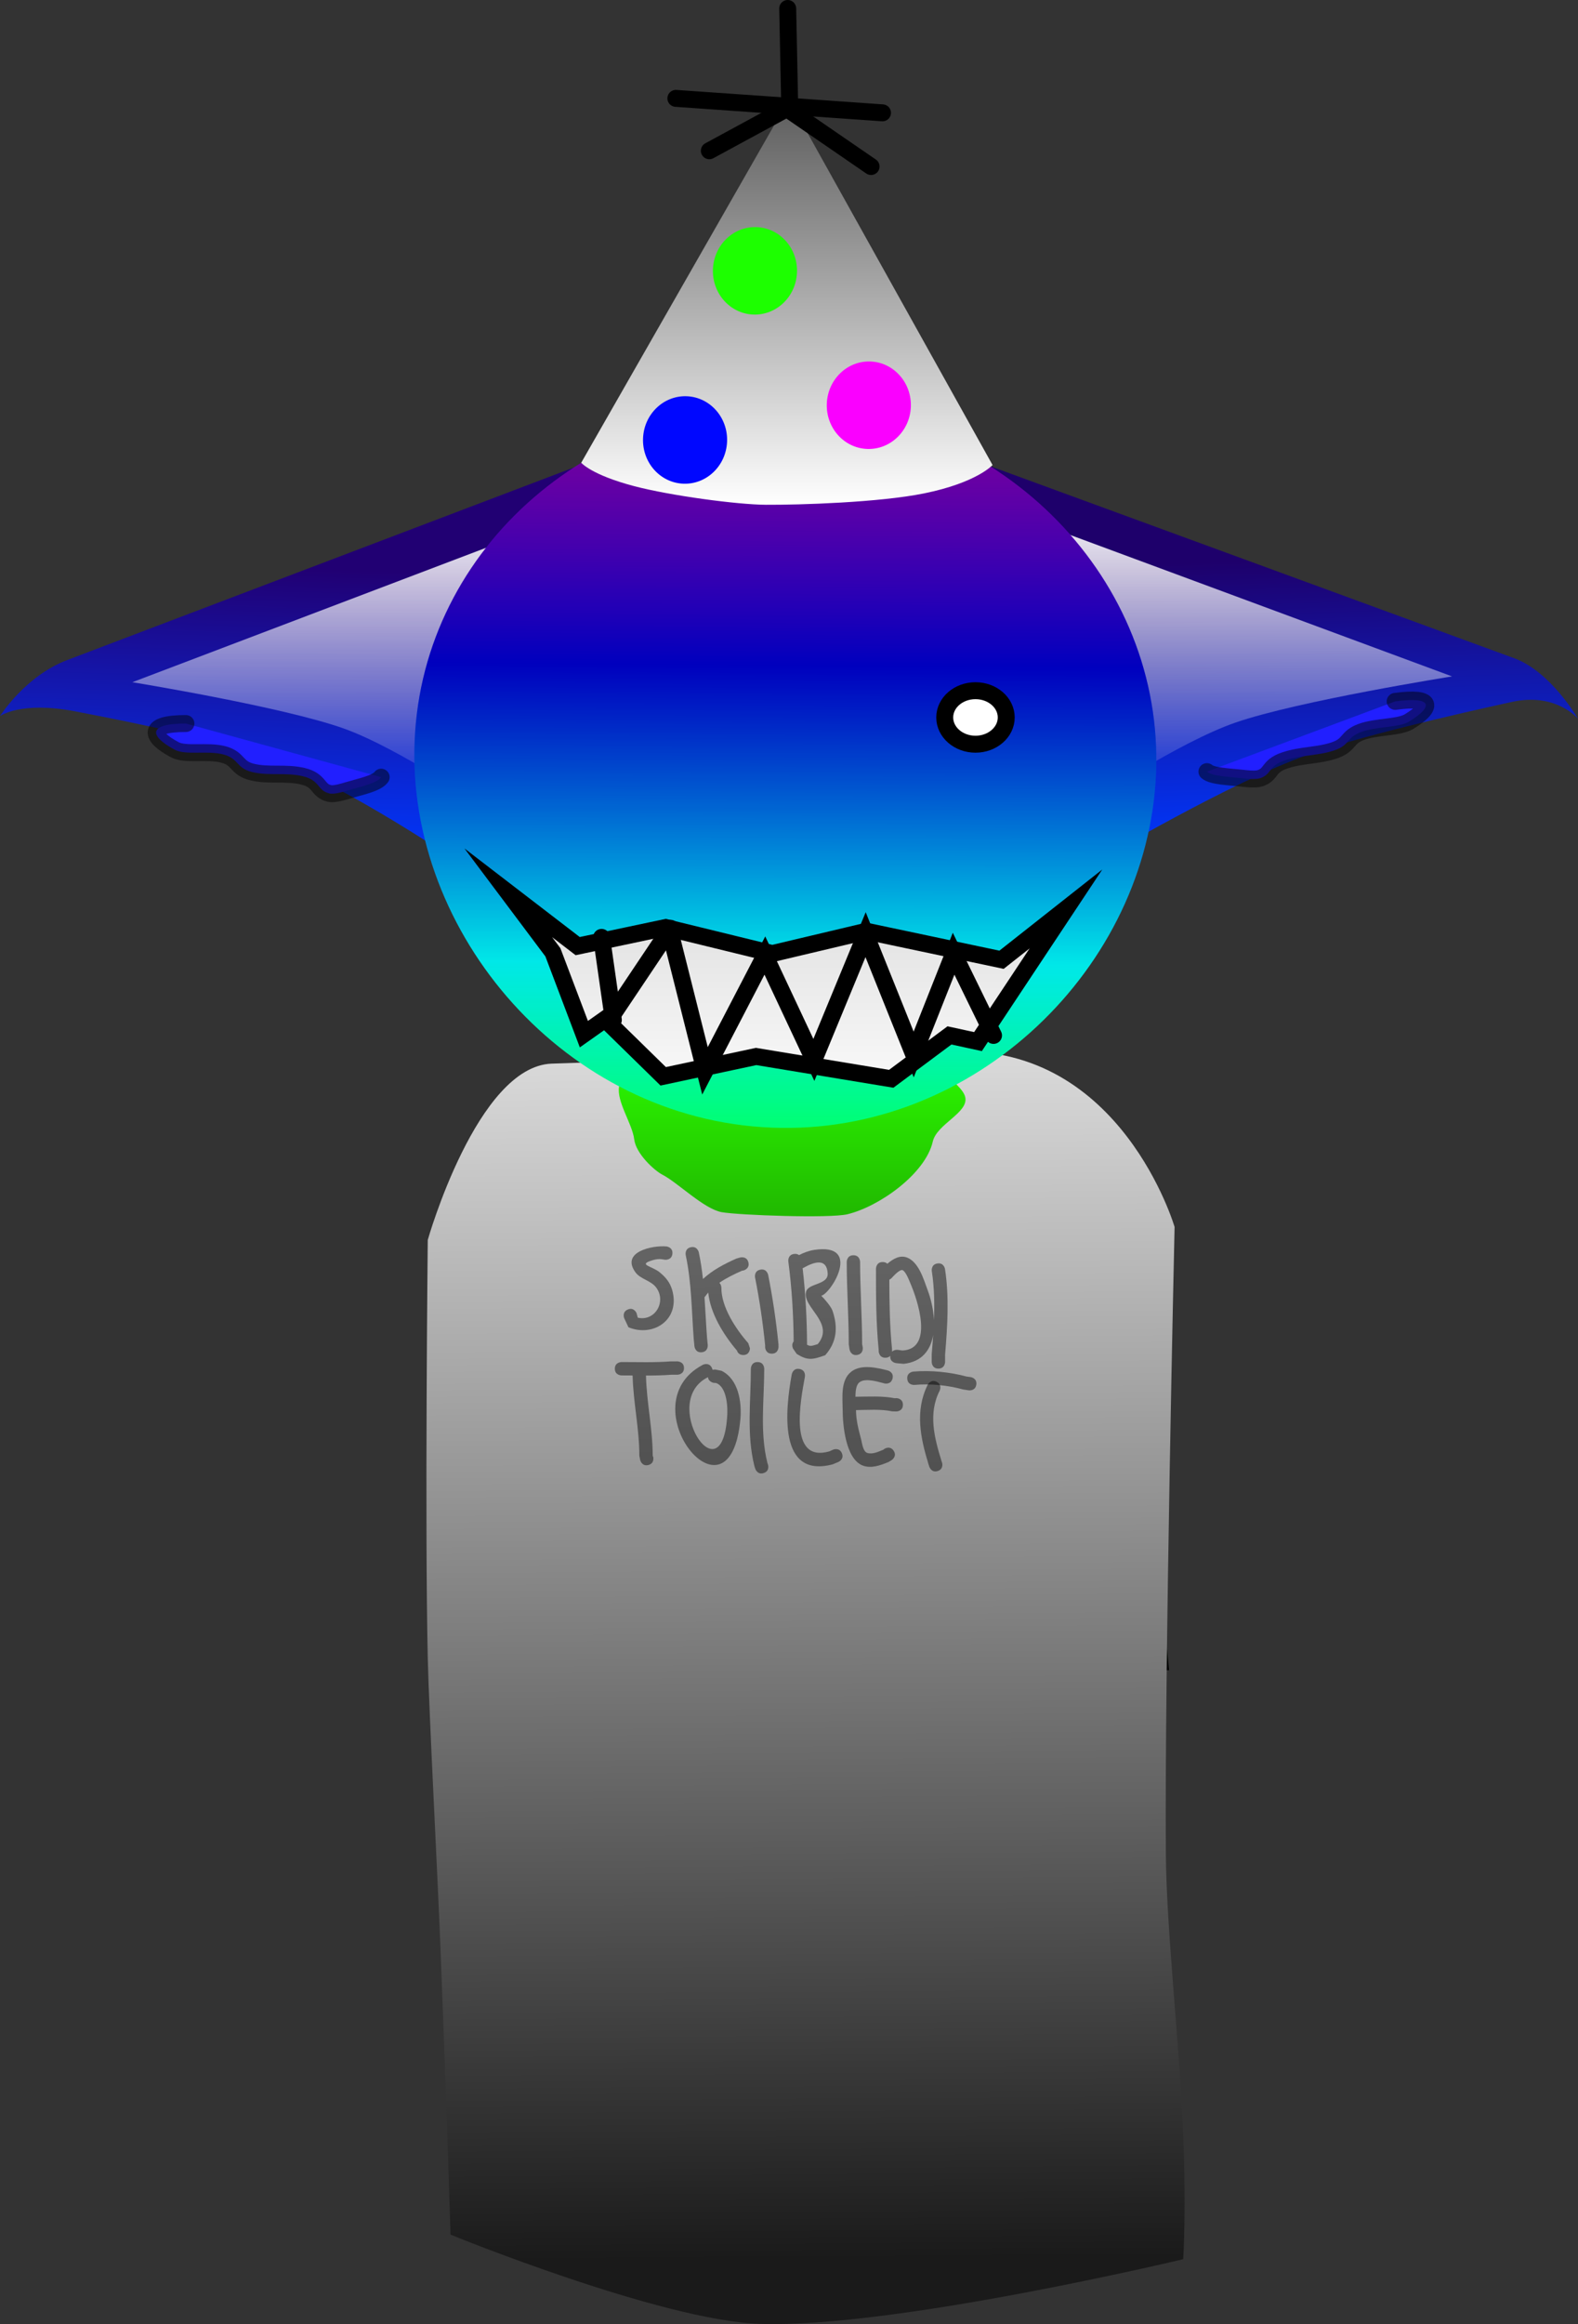 <svg version="1.1" xmlns="http://www.w3.org/2000/svg" xmlns:xlink="http://www.w3.org/1999/xlink" width="232.946" height="342.912" viewBox="0,0,232.946,342.912"><rect x="0" y="0" width="232.946" height="342.912" fill="#333333" stroke="none"/><defs><linearGradient x1="400.224" y1="91.221" x2="401.661" y2="134.338" gradientUnits="userSpaceOnUse" id="color-1"><stop offset="0" stop-color="#1e006b"/><stop offset="1" stop-color="#0038ff"/></linearGradient><linearGradient x1="238.145" y1="92.451" x2="236.708" y2="135.567" gradientUnits="userSpaceOnUse" id="color-2"><stop offset="0" stop-color="#210073"/><stop offset="1" stop-color="#0038ff"/></linearGradient><linearGradient x1="322.205" y1="162.606" x2="322.205" y2="255.332" gradientUnits="userSpaceOnUse" id="color-3"><stop offset="0" stop-color="#2dff00"/><stop offset="1" stop-color="#000000"/></linearGradient><linearGradient x1="321.754" y1="164.024" x2="322.926" y2="342.234" gradientUnits="userSpaceOnUse" id="color-4"><stop offset="0" stop-color="#dadada"/><stop offset="1" stop-color="#1a1a1a"/></linearGradient><linearGradient x1="257.007" y1="83.763" x2="257.007" y2="127.962" gradientUnits="userSpaceOnUse" id="color-5"><stop offset="0" stop-color="#ffffff"/><stop offset="1" stop-color="#ffffff" stop-opacity="0"/></linearGradient><linearGradient x1="383.051" y1="82.906" x2="383.051" y2="127.105" gradientUnits="userSpaceOnUse" id="color-6"><stop offset="0" stop-color="#ffffff"/><stop offset="1" stop-color="#ffffff" stop-opacity="0"/></linearGradient><linearGradient x1="235.581" y1="326.001" x2="237.562" y2="62.4" gradientUnits="userSpaceOnUse" id="color-7"><stop offset="0" stop-color="#ff0000"/><stop offset="0.333" stop-color="#ffff00"/><stop offset="0.5" stop-color="#00ff00"/><stop offset="0.666" stop-color="#00ffff"/><stop offset="0.833" stop-color="#0000ff"/><stop offset="1" stop-color="#ff00ff"/></linearGradient><linearGradient x1="319.458" y1="68.885" x2="319.458" y2="175.321" gradientUnits="userSpaceOnUse" id="color-8"><stop offset="0" stop-color="#000000" stop-opacity="0.396"/><stop offset="1" stop-color="#000000" stop-opacity="0"/></linearGradient><linearGradient x1="319.688" y1="23.574" x2="319.688" y2="83.377" gradientUnits="userSpaceOnUse" id="color-9"><stop offset="0" stop-color="#5b5b5b"/><stop offset="1" stop-color="#ffffff"/></linearGradient></defs><g transform="translate(-203.527,-8.897)"><g stroke-miterlimit="10"><path d="M338.01,73.399c0,0 73.572,26.949 89.039,32.614c5.45,1.996 9.425,8.942 9.425,8.942c0,0 -3.208,-3.929 -9.785,-2.488c-9.535,2.089 -22.723,5.183 -30.112,7.8c-11.369,4.026 -30.353,15.252 -30.353,15.252z" fill="url(#color-1)" stroke="#000000" stroke-width="0" stroke-linecap="butt"/><path d="M272.146,136.749c0,0 -17.532,-12.052 -28.786,-16.038c-6.864,-2.431 -19.092,-5.017 -28.773,-6.863c-8.039,-1.533 -11.06,0.706 -11.06,0.706c0,0 3.674,-5.896 9.941,-8.277c15.494,-5.886 80.703,-30.658 80.703,-30.658z" fill="url(#color-2)" stroke="#000000" stroke-width="0" stroke-linecap="butt"/><path d="M271.586,253.446l-0.671,-56.469c0,0 -0.149,-12.35 0.769,-13.271c2.815,-2.824 7.57,-16.74 15.6,-16.898c10.575,-0.209 37.274,-0.497 59.169,-0.929c23.747,-0.469 23.822,26.841 23.822,26.841l5.829,62.613z" fill="url(#color-3)" stroke="#000000" stroke-width="0" stroke-linecap="butt"/><path d="M270.031,338.608c0,0 -0.434,-15.281 -1.45,-41.569c-0.436,-11.284 -1.719,-35.297 -1.904,-43.389c-0.448,-19.587 -0.004,-61.805 -0.004,-61.805c0,0 7.276,-25.609 18.296,-26.013c3.156,-0.116 7.559,-0.244 12.771,-0.388c0.74,0.989 -2.465,1.864 -2.821,3.759c-0.414,2.202 1.959,5.514 2.231,7.796c0.256,2.152 3.022,4.634 4.14,5.206c2.286,1.17 6.148,5.071 8.774,5.542c2.523,0.453 15.968,0.933 18.572,0.305c4.697,-1.133 11.504,-5.97 12.591,-10.726c0.596,-2.608 5.35,-4.259 4.783,-6.58c-0.541,-2.22 -6.432,-5.134 -4.705,-6.585c1.075,-0.038 2.145,-0.076 3.207,-0.115c24.575,-0.901 32.409,25.884 32.409,25.884c0,0 -1.51,65.674 -1.284,92.786c0.087,10.389 1.869,26.84 2.424,38.149c0.672,13.688 0.129,21.368 0.129,21.368c0,0 -42.653,10.209 -62.47,9.544c-14.653,-0.491 -45.689,-13.17 -45.689,-13.17z" fill="url(#color-4)" stroke="#000000" stroke-width="0" stroke-linecap="butt"/><path d="M259.798,123.567c-0.69,0.942 -3.096,1.402 -5.011,1.976c-0.314,0.094 -1.86,0.604 -2.623,0.427c-1.829,-0.424 -1.336,-1.927 -3.925,-2.54c-2.595,-0.614 -5.05,-0.01 -7.531,-0.631c-2.359,-0.591 -1.882,-1.964 -4.206,-2.584c-2.331,-0.623 -5.58,0.153 -7.17,-0.695c-3.692,-1.967 -4.177,-3.878 1.641,-3.868" fill="#211fff" stroke-opacity="0.49" stroke="#000000" stroke-width="2.5" stroke-linecap="round"/><path d="M409.483,112.385c5.782,-0.781 5.509,0.862 2.054,2.977c-1.488,0.911 -4.802,0.702 -7.052,1.526c-2.242,0.821 -1.618,1.892 -3.898,2.693c-2.398,0.842 -4.905,0.669 -7.417,1.521c-2.507,0.85 -1.853,2.026 -3.624,2.619c-0.739,0.247 -2.332,0.031 -2.654,-0.005c-1.967,-0.219 -4.409,-0.281 -5.198,-0.967" fill="#211fff" stroke-opacity="0.49" stroke="#000000" stroke-width="2.5" stroke-linecap="round"/><path d="M275.032,127.962c0,0 -12.676,-8.714 -20.813,-11.596c-9.083,-3.217 -31.159,-6.81 -31.159,-6.81l67.897,-25.793z" fill="url(#color-5)" stroke-opacity="0.502" stroke="#000000" stroke-width="0" stroke-linecap="butt"/><path d="M348.22,82.906l69.662,25.793c0,0 -22.65,3.593 -31.969,6.81c-8.349,2.882 -21.354,11.596 -21.354,11.596z" fill="url(#color-6)" stroke-opacity="0.502" stroke="#000000" stroke-width="0" stroke-linecap="butt"/><path d="M374.109,124.328c-1.941,28.488 -27.928,52.929 -58.111,50.872c-30.183,-2.056 -53.131,-29.831 -51.19,-58.319c1.941,-28.488 27.982,-49.915 58.165,-47.859c30.183,2.056 53.077,26.818 51.136,55.306z" fill="url(#color-7)" stroke="#000000" stroke-width="0" stroke-linecap="butt"/><g fill-opacity="0.467" fill="#000000" stroke="none" stroke-width="0.5" stroke-linecap="butt"><path d="M296.219,202.103c0.916,-0.367 1.283,0.55 1.283,0.55l0.172,0.661c2.516,0.591 4.272,-2.327 2.728,-4.435c-0.773,-1.056 -2.323,-1.236 -3.059,-2.241c-2.238,-3.059 2.536,-4.021 4.56,-3.834c0,0 0.982,0.098 0.884,1.08c-0.098,0.982 -1.08,0.884 -1.08,0.884c-0.291,-0.032 -0.581,-0.106 -0.873,-0.096c-0.321,0.011 -0.642,0.066 -0.949,0.158c-2.298,0.694 -0.15,0.833 1.032,1.799c0.882,0.721 1.519,1.488 1.839,2.614c1.239,4.358 -2.774,7 -6.456,5.489l-0.631,-1.346c0,0 -0.367,-0.916 0.55,-1.283z"/><path d="M313.247,208.824c-0.601,0 -0.836,-0.366 -0.928,-0.652c-1.968,-2.311 -3.947,-5.499 -4.238,-8.564c-0.161,0.184 -0.315,0.377 -0.46,0.58c0,0 -0.033,0.045 -0.093,0.106c0.14,2.019 0.223,4.044 0.379,6.052l0.099,0.992c0,0 0.098,0.982 -0.884,1.08c-0.982,0.098 -1.08,-0.884 -1.08,-0.884l-0.101,-1.015c-0.316,-4.134 -0.314,-8.357 -1.186,-12.427c0,0 -0.207,-0.965 0.758,-1.172c0.965,-0.207 1.172,0.758 1.172,0.758c0.278,1.299 0.47,2.611 0.612,3.931c1.414,-1.311 3.139,-2.215 4.948,-3.02l0.563,-0.156c0,0 0.957,-0.239 1.197,0.718c0.239,0.957 -0.718,1.197 -0.718,1.197l-0.24,0.045c-1.149,0.51 -2.302,1.061 -3.326,1.774c0.299,0.292 0.299,0.737 0.299,0.737c-0.026,2.839 2.14,6.099 3.971,8.183l0.244,0.75c0,0 0,0.987 -0.987,0.987z"/><path d="M317.463,208.624c-0.987,0 -0.987,-0.987 -0.987,-0.987l0.005,-0.203c-0.334,-3.338 -0.833,-6.76 -1.491,-10.042c0,0 -0.194,-0.968 0.774,-1.161c0.968,-0.194 1.161,0.774 1.161,0.774c0.667,3.346 1.18,6.832 1.52,10.233l0.005,0.399c0,0 0,0.987 -0.987,0.987z"/><path d="M324.244,207.216c2.621,-3.148 -2.397,-5.477 -1.711,-7.768c0.374,-1.247 3.267,-0.964 3.177,-2.659c-0.122,-2.312 -1.998,-1.722 -3.552,-0.836c0,0 -0.056,0.031 -0.147,0.063c0.437,3.726 0.637,7.558 0.653,11.295c0.511,0.286 0.767,0.154 1.579,-0.094zM323.735,193.312c7.093,-1.062 2.501,6.424 1.03,6.77c0.544,0.534 1.46,1.62 1.663,2.219c0.829,2.452 0.634,4.626 -1.091,6.559c-1.835,0.638 -2.543,0.834 -4.205,-0.201l-0.536,-0.781c0,0 -0.302,-0.604 0.093,-1.063c-0.03,-3.914 -0.275,-7.931 -0.791,-11.795c0,0 -0.13,-0.978 0.848,-1.109c0.333,-0.044 0.567,0.04 0.732,0.17c0.711,-0.362 1.472,-0.651 2.257,-0.769z"/><path d="M330.072,208.811c-0.973,0.162 -1.136,-0.811 -1.136,-0.811l-0.114,-0.764c0.002,-4.046 -0.301,-8.091 -0.301,-12.145c0,0 0,-0.987 0.987,-0.987c0.987,0 0.987,0.987 0.987,0.987c0,4.055 0.3,8.098 0.301,12.145l0.087,0.44c0,0 0.162,0.973 -0.811,1.136z"/><path d="M342.054,210.832c-0.987,0 -0.987,-0.987 -0.987,-0.987l0.001,-1.145c0.077,-0.934 0.153,-1.875 0.215,-2.82c-0.38,2.186 -1.631,3.958 -4.366,4.246l-1.094,-0.103c0,0 -0.978,-0.109 -0.872,-1.085c-0.146,0.162 -0.372,0.288 -0.725,0.288c-0.987,0 -0.987,-0.987 -0.987,-0.987l0.005,-0.103c-0.402,-4.03 -0.406,-7.99 -0.406,-12.043c0,0 0,-0.987 0.987,-0.987c0.327,0 0.545,0.108 0.692,0.253c0.828,-0.712 1.871,-1.343 2.952,-0.898c1.719,0.707 2.428,3.266 3.002,4.801c0.485,1.297 0.854,2.871 0.931,4.414c0.092,-2.424 0.046,-4.855 -0.322,-7.233c0,0 -0.15,-0.975 0.825,-1.126c0.975,-0.15 1.125,0.825 1.125,0.825c0.637,4.157 0.361,8.462 0.011,12.637l0.001,1.063c0,0 0,0.987 -0.987,0.987zM336.041,208.061l0.712,0.098c4.655,-0.236 2.224,-7.453 1.186,-9.862c-0.133,-0.308 -0.629,-1.682 -1.134,-1.977c-0.435,-0.254 -1.548,1.039 -1.68,1.174c0,0 -0.121,0.121 -0.312,0.212c0.006,3.429 0.052,6.806 0.396,10.234l0.005,0.299c0,0 0,0.039 -0.008,0.103c0.325,-0.337 0.836,-0.28 0.836,-0.28z"/><path d="M304.498,210.748c0,0.987 -0.987,0.987 -0.987,0.987l-0.828,-0.003c-1.262,0.096 -2.53,0.121 -3.797,0.122c0.099,3.991 0.99,7.88 0.995,11.842l0.071,0.162c0,0 0.239,0.957 -0.718,1.197c-0.957,0.239 -1.197,-0.718 -1.197,-0.718l-0.13,-0.641c0.006,-3.956 -0.896,-7.86 -0.995,-11.852c-0.544,-0.004 -1.088,-0.009 -1.632,-0.009c0,0 -0.987,0 -0.987,-0.987c0,-0.987 0.987,-0.987 0.987,-0.987c2.415,0 4.843,0.089 7.252,-0.097l0.979,-0.003c0,0 0.987,0 0.987,0.987z"/><path d="M308.044,212.092c-7.205,3.544 1.924,17.838 2.815,5.998c0.146,-1.485 -0.009,-4.558 -1.626,-5.135l-0.364,-0.029c0,0 -0.765,-0.127 -0.826,-0.834zM308.716,211.011c0.252,-0.07 0.478,-0.032 0.478,-0.032l0.841,0.172c2.481,1.221 3.009,4.534 2.791,7.11c-1.51,16.798 -16.727,-2.109 -5.54,-7.994c0,0 0.883,-0.441 1.324,0.441c0.054,0.108 0.088,0.209 0.106,0.303z"/><path d="M316.27,226.239c-0.936,0.312 -1.248,-0.624 -1.248,-0.624l-0.122,-0.374c-1.183,-4.734 -0.531,-9.558 -0.531,-14.392c0,0 0,-0.987 0.987,-0.987c0.987,0 0.987,0.987 0.987,0.987c0,4.659 -0.669,9.353 0.472,13.913l0.079,0.228c0,0 0.312,0.936 -0.624,1.248z"/><path d="M327.805,223.308c0.389,0.907 -0.518,1.296 -0.518,1.296l-0.832,0.346c-8.15,2.163 -6.976,-8.174 -6.049,-13.274c0,0 0.177,-0.971 1.148,-0.794c0.971,0.177 0.794,1.148 0.794,1.148c-0.64,3.518 -2.464,12.723 3.587,11.016l0.574,-0.256c0,0 0.907,-0.389 1.296,0.518z"/><path d="M336.818,216.168c0,0.987 -0.987,0.987 -0.987,0.987l-0.595,-0.019c-1.728,-0.355 -3.571,-0.206 -5.344,-0.184c0.008,1.561 0.379,2.867 0.771,4.387c0.123,0.475 0.252,1.738 0.905,1.938c0.793,0.243 1.693,-0.214 2.391,-0.497l0.12,-0.106c0,0 0.821,-0.547 1.369,0.274c0.547,0.821 -0.274,1.369 -0.274,1.369l-0.482,0.296c-1.183,0.468 -2.537,1.015 -3.832,0.507c-2.52,-0.99 -2.936,-6.035 -2.941,-8.248c-0.004,-1.775 -0.346,-4.334 1.281,-5.594c1.471,-1.139 3.763,-0.578 5.366,-0.181c0,0 0.957,0.239 0.718,1.197c-0.239,0.957 -1.197,0.718 -1.197,0.718c-0.899,-0.227 -2.783,-0.836 -3.668,-0.181c-0.498,0.369 -0.609,1.264 -0.607,2.15c1.936,-0.014 3.914,-0.15 5.812,0.221l0.208,-0.019c0,0 0.987,0 0.987,0.987z"/><path d="M341.965,225.937c-0.936,0.312 -1.248,-0.624 -1.248,-0.624l-0.107,-0.323c-1.205,-3.923 -2.047,-7.906 -0.14,-11.773c0,0 0.441,-0.883 1.324,-0.441c0.883,0.441 0.441,1.324 0.441,1.324c-1.704,3.349 -0.782,6.923 0.261,10.309l0.093,0.279c0,0 0.312,0.936 -0.624,1.248z"/><path d="M347.649,213.196c-0.14,0.977 -1.117,0.837 -1.117,0.837l-0.823,-0.125c-2.219,-0.614 -4.881,-0.889 -7.179,-0.672c0,0 -0.983,0.089 -1.072,-0.894c-0.089,-0.983 0.894,-1.072 0.894,-1.072c2.544,-0.224 5.415,0.071 7.877,0.733l0.583,0.076c0,0 0.977,0.14 0.837,1.117z"/></g><path d="M278.561,140.626l10.245,7.867l12.989,-2.744l15.734,3.842l13.904,-3.293l19.941,4.208l9.513,-7.501l-12.989,19.576l-4.208,-0.915l-8.599,6.403l-19.941,-3.293l-13.721,2.927l-8.599,-8.416l-3.11,2.195l-4.574,-12.075z" fill="#ffffff" stroke="#000000" stroke-width="2.5" stroke-linecap="round"/><path d="M294.071,159.392l-1.741,-12.189" fill="none" stroke="#000000" stroke-width="2.5" stroke-linecap="round"/><path d="M294.071,158.454l8.438,-12.59" fill="none" stroke="#000000" stroke-width="2.5" stroke-linecap="round"/><path d="M350.192,161.669l-5.893,-12.055l-5.893,14.867l-7.099,-17.68l-7.635,18.484l-7.233,-15.403l-8.84,17.01l-5.09,-20.225" fill="none" stroke="#000000" stroke-width="2.5" stroke-linecap="round"/><path d="M374.109,124.328c-1.941,28.488 -27.928,52.929 -58.111,50.872c-30.183,-2.056 -53.131,-29.831 -51.19,-58.319c1.941,-28.488 27.982,-49.915 58.165,-47.859c30.183,2.056 53.077,26.818 51.136,55.306z" fill="url(#color-8)" stroke="#000000" stroke-width="0" stroke-linecap="butt"/><path d="M289.326,77.175l30.656,-53.601l30.067,53.937c0,0 -2.313,2.602 -10.116,4.185c-6.61,1.341 -18.381,1.707 -23.329,1.679c-4.238,-0.023 -14.114,-1.342 -19.487,-2.757c-6.286,-1.655 -7.791,-3.443 -7.791,-3.443z" fill="url(#color-9)" stroke="#000000" stroke-width="0" stroke-linecap="butt"/><path d="M321.178,49.105c-0.143,3.563 -3.035,6.34 -6.461,6.203c-3.426,-0.137 -6.087,-3.137 -5.945,-6.699c0.143,-3.563 3.035,-6.34 6.461,-6.203c3.426,0.137 6.087,3.137 5.945,6.699z" fill="#1dff00" stroke="#000000" stroke-width="0" stroke-linecap="butt"/><path d="M337.987,68.934c-0.143,3.563 -3.035,6.34 -6.461,6.203c-3.426,-0.137 -6.087,-3.137 -5.945,-6.699c0.143,-3.563 3.035,-6.34 6.461,-6.203c3.426,0.137 6.087,3.137 5.945,6.699z" fill="#fa00ff" stroke="#000000" stroke-width="0" stroke-linecap="butt"/><path d="M310.859,74.061c-0.143,3.563 -3.035,6.34 -6.461,6.203c-3.426,-0.137 -6.087,-3.137 -5.945,-6.699c0.143,-3.563 3.035,-6.34 6.461,-6.203c3.426,0.137 6.087,3.137 5.945,6.699z" fill="#0007ff" stroke="#000000" stroke-width="0" stroke-linecap="butt"/><path d="M303.299,23.411l30.503,2.134" fill="none" stroke="#000000" stroke-width="2.5" stroke-linecap="round"/><path d="M332.115,33.467l-11.997,-8.242l-0.309,-15.078" fill="none" stroke="#000000" stroke-width="2.5" stroke-linecap="round"/><path d="M319.207,25.189l-10.967,5.952" fill="none" stroke="#000000" stroke-width="2.5" stroke-linecap="round"/><path d="M352.068,114.754c0,2.18 -2.033,3.948 -4.54,3.948c-2.507,0 -4.54,-1.768 -4.54,-3.948c0,-2.18 2.033,-3.948 4.54,-3.948c2.507,0 4.54,1.768 4.54,3.948z" fill="#ffffff" stroke="#000000" stroke-width="2.5" stroke-linecap="butt"/></g></g></svg>